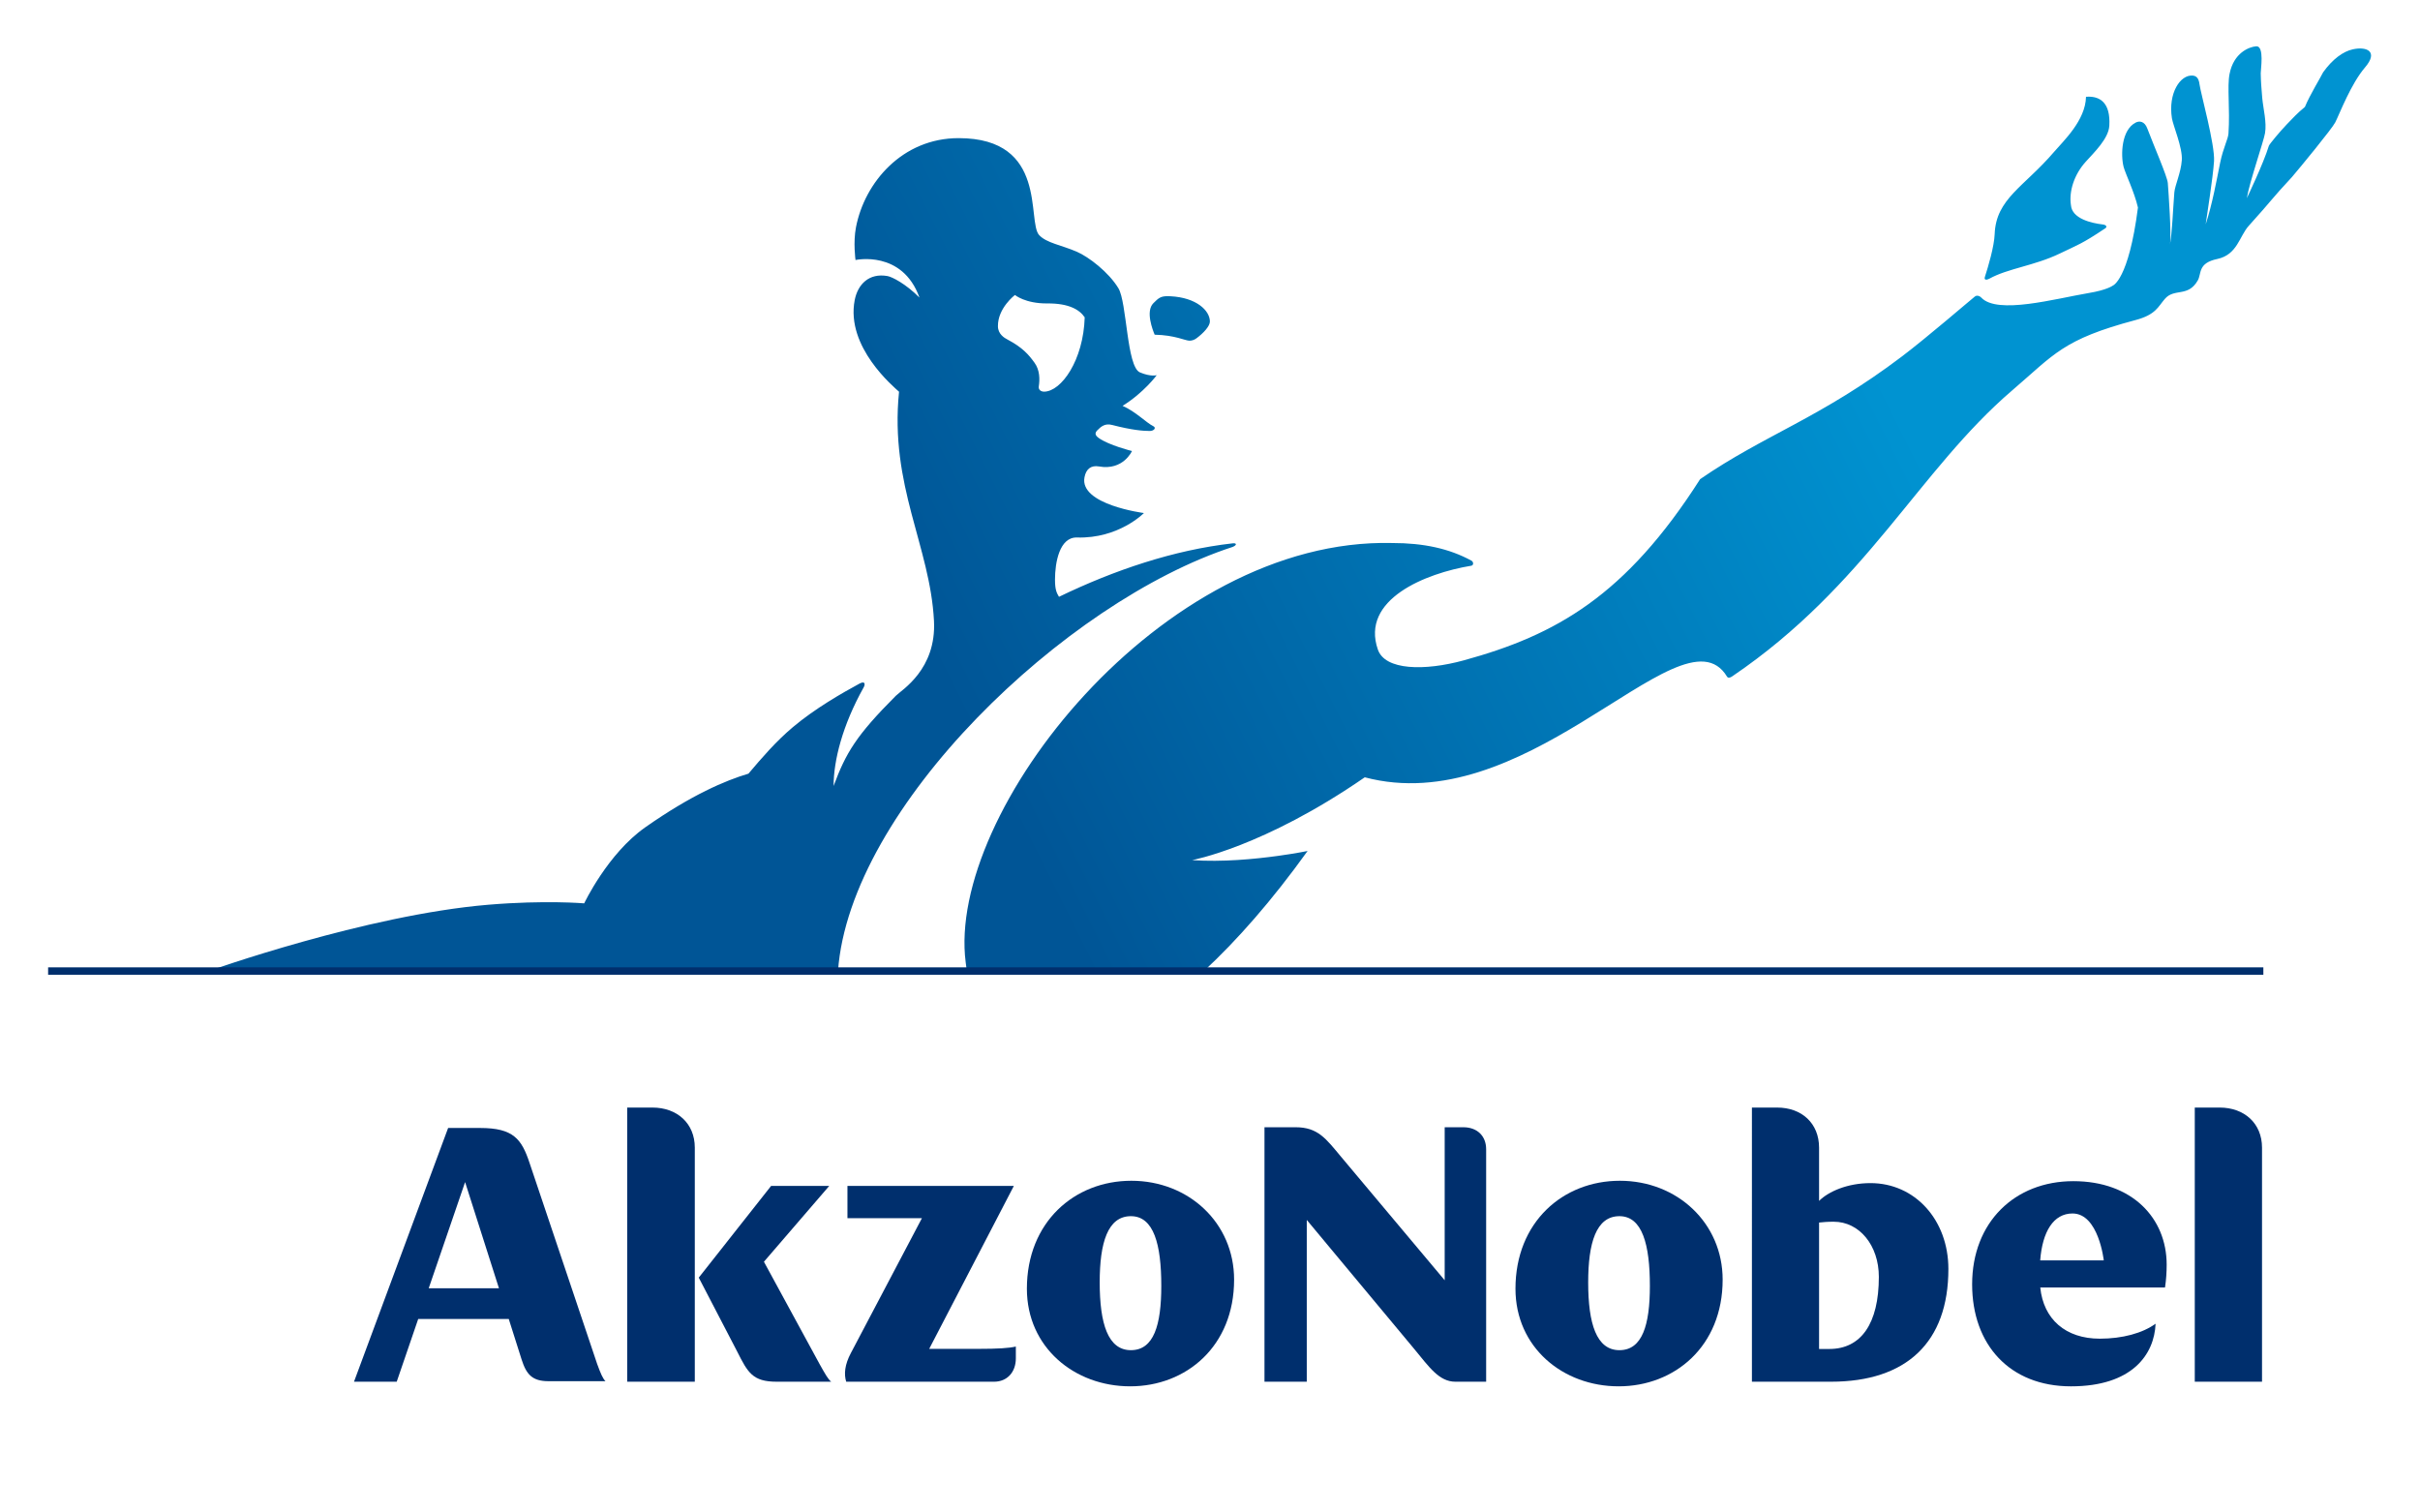 <?xml version="1.0" encoding="UTF-8" standalone="no"?>
<svg
        xmlns:dc="http://purl.org/dc/elements/1.1/"
        xmlns:cc="http://creativecommons.org/ns#"
        xmlns:rdf="http://www.w3.org/1999/02/22-rdf-syntax-ns#"
        xmlns="http://www.w3.org/2000/svg"
        viewBox="50 130 300 150"
        height="250"
        width="400"
        xml:space="preserve"
        id="svg2"
        version="1.1">
    <defs
            id="defs6"><clipPath
       id="clipPath18"
       clipPathUnits="userSpaceOnUse"><path
         id="path16"
         d="m 247.334,212.311 c -0.667,-0.051 -2.103,-0.611 -2.481,-2.58 v 0 c -0.233,-1.173 0.054,-3.252 -0.099,-5.526 v 0 c -0.033,-0.531 -0.482,-1.306 -0.774,-2.722 v 0 c -0.328,-1.625 -0.731,-3.857 -1.345,-5.728 v 0 c 0.082,0.63 0.68,4.333 0.776,5.872 v 0 c 0.097,1.532 -1.251,6.363 -1.347,7.133 v 0 c -0.075,0.62 -0.314,0.797 -0.635,0.827 v 0 c -1.153,0.103 -2.303,-1.631 -1.933,-3.975 v 0 c 0.12,-0.704 1,-2.737 0.919,-3.895 v 0 c -0.079,-1.158 -0.642,-2.342 -0.696,-3 v 0 c -0.13,-1.627 -0.206,-3.831 -0.411,-4.855 v 0 c 0.163,0.839 -0.13,4.874 -0.195,5.736 v 0 c -0.05,0.61 -1.303,3.467 -1.905,5.066 v 0 c -0.255,0.687 -0.734,0.727 -1.071,0.559 v 0 c -1.348,-0.675 -1.41,-3.018 -1.139,-4.109 v 0 c 0.162,-0.632 1.006,-2.35 1.338,-3.799 v 0 c -0.869,-6.775 -2.346,-7.263 -2.346,-7.263 v 0 c 0,0 -0.508,-0.404 -2.259,-0.692 v 0 c -3.075,-0.518 -8.473,-2.026 -9.97,-0.415 v 0 c -0.098,0.11 -0.376,0.267 -0.594,0.093 v 0 c -0.465,-0.367 -4.394,-3.759 -6.765,-5.559 v 0 c -7.565,-5.734 -12.797,-7.299 -18.783,-11.423 v 0 c -6.921,-10.85 -13.409,-14.504 -21.964,-16.848 v 0 c -3.674,-1.008 -7.342,-0.936 -8.006,1.001 v 0 c -1.62,4.659 4.415,7.089 8.685,7.795 v 0 c 0.228,0.032 0.234,0.356 0.01,0.477 v 0 c -2.061,1.119 -4.438,1.635 -7.347,1.635 v 0 c -21.48,0.532 -41.492,-25.084 -39.678,-39.002 v 0 c 0.027,-0.277 0.063,-0.551 0.107,-0.821 v 0 h 22.026 c 3.102,2.874 6.357,6.58 9.663,11.183 v 0 c 0,0 -1.104,-0.229 -2.761,-0.457 v 0 c -2.135,-0.295 -5.188,-0.589 -7.978,-0.393 v 0 c 0.02,0.012 6.616,1.186 16.055,7.701 v 0 c 7.325,-1.935 14.351,1.586 20.153,5.108 v 0 c 6.449,3.916 11.386,7.831 13.541,4.25 v 0 c 0.132,-0.204 0.417,-0.015 0.5,0.045 v 0 c 12.442,8.443 17.328,19.147 26.036,26.598 v 0 c 3.903,3.337 4.673,4.72 11.447,6.522 v 0 c 1.882,0.498 2.092,1.23 2.727,1.965 v 0 c 0.884,1.037 2.153,0.121 3.067,1.725 v 0 c 0.364,0.64 -0.02,1.61 1.819,1.992 v 0 c 1.857,0.397 2.042,2.109 2.922,3.086 v 0 c 2.307,2.552 2.023,2.395 4.007,4.523 v 0 c 0.743,0.864 3.748,4.521 4.036,5.094 v 0 c 0.422,0.842 1.459,3.586 2.777,5.122 v 0 c 1.265,1.48 0.138,1.957 -1.14,1.673 v 0 c -0.897,-0.193 -1.882,-0.904 -2.763,-2.133 v 0 c -0.229,-0.477 -1.253,-2.137 -1.695,-3.223 v 0 c -0.725,-0.597 -1.141,-1.058 -1.678,-1.615 v 0 c -0.665,-0.693 -1.63,-1.855 -1.675,-2.004 v 0 c -0.504,-1.654 -2.049,-4.869 -2.049,-4.869 v 0 c 0.23,1.438 1.58,5.342 1.692,6.051 v 0 c 0.168,1.013 -0.163,2.244 -0.259,3.256 v 0 c -0.065,0.771 -0.13,1.538 -0.141,2.306 v 0 c -0.007,0.345 0.348,2.513 -0.392,2.513 v 0 c -0.009,0 -0.019,0 -0.029,-0.001 m -15.828,-4.696 c -0.045,-2.206 -2.113,-4.121 -2.976,-5.13 v 0 c -2.778,-3.247 -5.397,-4.346 -5.518,-7.64 v 0 c -0.045,-1.163 -0.608,-3.048 -0.909,-3.978 v 0 c -0.11,-0.336 0.195,-0.289 0.407,-0.173 v 0 c 1.722,0.962 4.192,1.202 6.572,2.35 v 0 c 1.638,0.794 2.008,0.86 4.223,2.344 v 0 c 0.146,0.088 0.166,0.302 -0.247,0.353 v 0 c -1.031,0.122 -2.854,0.527 -2.953,1.795 v 0 c -0.195,1.258 0.276,2.822 1.38,4.042 v 0 c 0.773,0.86 2.121,2.143 2.19,3.347 v 0 c 0.127,2.202 -0.93,2.7 -1.918,2.7 v 0 c -0.084,0 -0.168,-0.004 -0.251,-0.01 m -114.39,-12.132 c -0.274,-1.418 -0.043,-3.048 -0.043,-3.048 v 0 c 0,0 4.355,0.956 5.945,-3.492 v 0 c -1.288,1.289 -2.532,1.918 -2.971,1.999 v 0 c -1.718,0.306 -2.764,-0.768 -3.05,-2.237 v 0 c -0.845,-4.369 3.656,-8.088 4.123,-8.521 v 0 c -0.886,-8.769 2.889,-14.336 3.25,-21.313 v 0 c 0.231,-4.521 -3,-6.415 -3.55,-6.965 v 0 c -3.674,-3.679 -4.649,-5.315 -5.786,-8.389 v 0 c 0,2.368 0.819,5.634 2.796,9.172 v 0 c 0.156,0.271 0.147,0.637 -0.382,0.354 v 0 c -1.612,-0.875 -4.134,-2.311 -6.198,-4.05 v 0 c -1.593,-1.34 -2.891,-2.86 -4.136,-4.329 v 0 c -2.123,-0.626 -5.301,-1.974 -9.586,-4.983 v 0 c -3.51,-2.459 -5.688,-7.078 -5.688,-7.078 v 0 c 0,0 -3.624,0.315 -8.91,-0.128 v 0 c -11.384,-0.949 -26.052,-6.182 -26.052,-6.182 v 0 h 58.564 c 1.081,15.221 21.128,34.39 36.695,39.455 v 0 c 0.417,0.165 0.409,0.386 0,0.336 v 0 c -5.47,-0.619 -10.997,-2.486 -16.142,-4.972 v 0 c -0.212,0.359 -0.371,0.642 -0.371,1.602 v 0 c 0,1.58 0.416,3.956 2.039,3.914 v 0 c 3.894,-0.12 6.231,2.275 6.231,2.275 v 0 c 0,0 -6.022,0.775 -5.526,3.328 v 0 c 0.145,0.772 0.612,1.135 1.351,1.004 v 0 c 2.26,-0.4 3.065,1.435 3.065,1.435 v 0 c 0,0 -2.158,0.536 -3.1,1.217 v 0 c -0.193,0.143 -0.452,0.377 -0.145,0.689 v 0 c 0.366,0.378 0.737,0.688 1.397,0.518 v 0 c 1.839,-0.478 2.899,-0.56 3.512,-0.56 v 0 c 0.379,0.007 0.624,0.291 0.317,0.447 v 0 c -0.672,0.332 -1.607,1.341 -2.858,1.891 v 0 c 1.975,1.215 3.177,2.851 3.177,2.851 v 0 c 0,0 -0.542,-0.17 -1.562,0.261 v 0 c -1.239,0.524 -1.202,6.539 -2.008,7.837 v 0 c -0.9,1.48 -2.737,2.894 -3.858,3.383 v 0 c -1.441,0.624 -2.818,0.81 -3.503,1.546 v 0 c -1.164,1.257 0.873,9.02 -7.49,9.02 v 0 c -5.235,0 -8.743,-4.115 -9.547,-8.287 m 17.001,-14.803 c 0.104,0.676 0.092,1.521 -0.39,2.192 v 0 c -0.546,0.763 -1.125,1.431 -2.534,2.176 v 0 c -0.283,0.146 -0.874,0.503 -0.876,1.232 v 0 c -0.019,1.69 1.582,2.903 1.582,2.903 v 0 c 0,0 0.955,-0.801 2.997,-0.786 v 0 c 2.037,0.021 3.023,-0.596 3.491,-1.293 v 0 c -0.119,-3.992 -2.172,-6.889 -3.767,-6.911 v 0 c -0.353,0 -0.546,0.214 -0.503,0.487 m 10.656,7.739 c -0.757,-0.753 -0.047,-2.533 0.12,-2.93 v 0 c 1.892,-0.037 2.838,-0.557 3.242,-0.557 v 0 c 0.248,0.002 0.478,0.094 0.652,0.227 v 0 c 0.64,0.473 1.249,1.127 1.242,1.564 v 0 c -0.009,1.021 -1.264,2.217 -3.652,2.341 v 0 c -0.102,0.005 -0.195,0.008 -0.28,0.008 v 0 c -0.644,0 -0.843,-0.168 -1.324,-0.653" /></clipPath>
        <linearGradient
                id="linearGradient32"
                spreadMethod="pad"
                gradientTransform="matrix(194.187,98.943,98.943,-194.187,57.708,124.664)"
                gradientUnits="userSpaceOnUse"
                y2="0"
                x2="1"
                y1="0"
                x1="0"><stop
         id="stop24"
         offset="0"
         style="stop-opacity:1;stop-color:#005596" />
            <stop
                    id="stop26"
                    offset="0.337"
                    style="stop-opacity:1;stop-color:#005596"/>
            <stop
                    id="stop28"
                    offset="0.75"
                    style="stop-opacity:1;stop-color:#0093d1"/>
            <stop
                    id="stop30"
                    offset="1"
                    style="stop-opacity:1;stop-color:#0093d1"/></linearGradient>
        <clipPath
                id="clipPath42"
                clipPathUnits="userSpaceOnUse"><path
         id="path40"
         d="M 0,300 H 300 V 0 H 0 Z" /></clipPath></defs>
    <g
            transform="matrix(1.333,0,0,-1.333,0,400)"
            id="g10"><g
       id="g12"><g
         clip-path="url(#clipPath18)"
         id="g14"><g
           id="g20"><g
             id="g22"><path
               id="path34"
               style="fill:url(#linearGradient32);stroke:none"
               d="m 247.334,212.311 c -0.667,-0.051 -2.103,-0.611 -2.481,-2.58 v 0 c -0.233,-1.173 0.054,-3.252 -0.099,-5.526 v 0 c -0.033,-0.531 -0.482,-1.306 -0.774,-2.722 v 0 c -0.328,-1.625 -0.731,-3.857 -1.345,-5.728 v 0 c 0.082,0.63 0.68,4.333 0.776,5.872 v 0 c 0.097,1.532 -1.251,6.363 -1.347,7.133 v 0 c -0.075,0.62 -0.314,0.797 -0.635,0.827 v 0 c -1.153,0.103 -2.303,-1.631 -1.933,-3.975 v 0 c 0.12,-0.704 1,-2.737 0.919,-3.895 v 0 c -0.079,-1.158 -0.642,-2.342 -0.696,-3 v 0 c -0.13,-1.627 -0.206,-3.831 -0.411,-4.855 v 0 c 0.163,0.839 -0.13,4.874 -0.195,5.736 v 0 c -0.05,0.61 -1.303,3.467 -1.905,5.066 v 0 c -0.255,0.687 -0.734,0.727 -1.071,0.559 v 0 c -1.348,-0.675 -1.41,-3.018 -1.139,-4.109 v 0 c 0.162,-0.632 1.006,-2.35 1.338,-3.799 v 0 c -0.869,-6.775 -2.346,-7.263 -2.346,-7.263 v 0 c 0,0 -0.508,-0.404 -2.259,-0.692 v 0 c -3.075,-0.518 -8.473,-2.026 -9.97,-0.415 v 0 c -0.098,0.11 -0.376,0.267 -0.594,0.093 v 0 c -0.465,-0.367 -4.394,-3.759 -6.765,-5.559 v 0 c -7.565,-5.734 -12.797,-7.299 -18.783,-11.423 v 0 c -6.921,-10.85 -13.409,-14.504 -21.964,-16.848 v 0 c -3.674,-1.008 -7.342,-0.936 -8.006,1.001 v 0 c -1.62,4.659 4.415,7.089 8.685,7.795 v 0 c 0.228,0.032 0.234,0.356 0.01,0.477 v 0 c -2.061,1.119 -4.438,1.635 -7.347,1.635 v 0 c -21.48,0.532 -41.492,-25.084 -39.678,-39.002 v 0 c 0.027,-0.277 0.063,-0.551 0.107,-0.821 v 0 h 22.026 c 3.102,2.874 6.357,6.58 9.663,11.183 v 0 c 0,0 -1.104,-0.229 -2.761,-0.457 v 0 c -2.135,-0.295 -5.188,-0.589 -7.978,-0.393 v 0 c 0.02,0.012 6.616,1.186 16.055,7.701 v 0 c 7.325,-1.935 14.351,1.586 20.153,5.108 v 0 c 6.449,3.916 11.386,7.831 13.541,4.25 v 0 c 0.132,-0.204 0.417,-0.015 0.5,0.045 v 0 c 12.442,8.443 17.328,19.147 26.036,26.598 v 0 c 3.903,3.337 4.673,4.72 11.447,6.522 v 0 c 1.882,0.498 2.092,1.23 2.727,1.965 v 0 c 0.884,1.037 2.153,0.121 3.067,1.725 v 0 c 0.364,0.64 -0.02,1.61 1.819,1.992 v 0 c 1.857,0.397 2.042,2.109 2.922,3.086 v 0 c 2.307,2.552 2.023,2.395 4.007,4.523 v 0 c 0.743,0.864 3.748,4.521 4.036,5.094 v 0 c 0.422,0.842 1.459,3.586 2.777,5.122 v 0 c 1.265,1.48 0.138,1.957 -1.14,1.673 v 0 c -0.897,-0.193 -1.882,-0.904 -2.763,-2.133 v 0 c -0.229,-0.477 -1.253,-2.137 -1.695,-3.223 v 0 c -0.725,-0.597 -1.141,-1.058 -1.678,-1.615 v 0 c -0.665,-0.693 -1.63,-1.855 -1.675,-2.004 v 0 c -0.504,-1.654 -2.049,-4.869 -2.049,-4.869 v 0 c 0.23,1.438 1.58,5.342 1.692,6.051 v 0 c 0.168,1.013 -0.163,2.244 -0.259,3.256 v 0 c -0.065,0.771 -0.13,1.538 -0.141,2.306 v 0 c -0.007,0.345 0.348,2.513 -0.392,2.513 v 0 c -0.009,0 -0.019,0 -0.029,-0.001 m -15.828,-4.696 c -0.045,-2.206 -2.113,-4.121 -2.976,-5.13 v 0 c -2.778,-3.247 -5.397,-4.346 -5.518,-7.64 v 0 c -0.045,-1.163 -0.608,-3.048 -0.909,-3.978 v 0 c -0.11,-0.336 0.195,-0.289 0.407,-0.173 v 0 c 1.722,0.962 4.192,1.202 6.572,2.35 v 0 c 1.638,0.794 2.008,0.86 4.223,2.344 v 0 c 0.146,0.088 0.166,0.302 -0.247,0.353 v 0 c -1.031,0.122 -2.854,0.527 -2.953,1.795 v 0 c -0.195,1.258 0.276,2.822 1.38,4.042 v 0 c 0.773,0.86 2.121,2.143 2.19,3.347 v 0 c 0.127,2.202 -0.93,2.7 -1.918,2.7 v 0 c -0.084,0 -0.168,-0.004 -0.251,-0.01 m -114.39,-12.132 c -0.274,-1.418 -0.043,-3.048 -0.043,-3.048 v 0 c 0,0 4.355,0.956 5.945,-3.492 v 0 c -1.288,1.289 -2.532,1.918 -2.971,1.999 v 0 c -1.718,0.306 -2.764,-0.768 -3.05,-2.237 v 0 c -0.845,-4.369 3.656,-8.088 4.123,-8.521 v 0 c -0.886,-8.769 2.889,-14.336 3.25,-21.313 v 0 c 0.231,-4.521 -3,-6.415 -3.55,-6.965 v 0 c -3.674,-3.679 -4.649,-5.315 -5.786,-8.389 v 0 c 0,2.368 0.819,5.634 2.796,9.172 v 0 c 0.156,0.271 0.147,0.637 -0.382,0.354 v 0 c -1.612,-0.875 -4.134,-2.311 -6.198,-4.05 v 0 c -1.593,-1.34 -2.891,-2.86 -4.136,-4.329 v 0 c -2.123,-0.626 -5.301,-1.974 -9.586,-4.983 v 0 c -3.51,-2.459 -5.688,-7.078 -5.688,-7.078 v 0 c 0,0 -3.624,0.315 -8.91,-0.128 v 0 c -11.384,-0.949 -26.052,-6.182 -26.052,-6.182 v 0 h 58.564 c 1.081,15.221 21.128,34.39 36.695,39.455 v 0 c 0.417,0.165 0.409,0.386 0,0.336 v 0 c -5.47,-0.619 -10.997,-2.486 -16.142,-4.972 v 0 c -0.212,0.359 -0.371,0.642 -0.371,1.602 v 0 c 0,1.58 0.416,3.956 2.039,3.914 v 0 c 3.894,-0.12 6.231,2.275 6.231,2.275 v 0 c 0,0 -6.022,0.775 -5.526,3.328 v 0 c 0.145,0.772 0.612,1.135 1.351,1.004 v 0 c 2.26,-0.4 3.065,1.435 3.065,1.435 v 0 c 0,0 -2.158,0.536 -3.1,1.217 v 0 c -0.193,0.143 -0.452,0.377 -0.145,0.689 v 0 c 0.366,0.378 0.737,0.688 1.397,0.518 v 0 c 1.839,-0.478 2.899,-0.56 3.512,-0.56 v 0 c 0.379,0.007 0.624,0.291 0.317,0.447 v 0 c -0.672,0.332 -1.607,1.341 -2.858,1.891 v 0 c 1.975,1.215 3.177,2.851 3.177,2.851 v 0 c 0,0 -0.542,-0.17 -1.562,0.261 v 0 c -1.239,0.524 -1.202,6.539 -2.008,7.837 v 0 c -0.9,1.48 -2.737,2.894 -3.858,3.383 v 0 c -1.441,0.624 -2.818,0.81 -3.503,1.546 v 0 c -1.164,1.257 0.873,9.02 -7.49,9.02 v 0 c -5.235,0 -8.743,-4.115 -9.547,-8.287 m 17.001,-14.803 c 0.104,0.676 0.092,1.521 -0.39,2.192 v 0 c -0.546,0.763 -1.125,1.431 -2.534,2.176 v 0 c -0.283,0.146 -0.874,0.503 -0.876,1.232 v 0 c -0.019,1.69 1.582,2.903 1.582,2.903 v 0 c 0,0 0.955,-0.801 2.997,-0.786 v 0 c 2.037,0.021 3.023,-0.596 3.491,-1.293 v 0 c -0.119,-3.992 -2.172,-6.889 -3.767,-6.911 v 0 c -0.353,0 -0.546,0.214 -0.503,0.487 m 10.656,7.739 c -0.757,-0.753 -0.047,-2.533 0.12,-2.93 v 0 c 1.892,-0.037 2.838,-0.557 3.242,-0.557 v 0 c 0.248,0.002 0.478,0.094 0.652,0.227 v 0 c 0.64,0.473 1.249,1.127 1.242,1.564 v 0 c -0.009,1.021 -1.264,2.217 -3.652,2.341 v 0 c -0.102,0.005 -0.195,0.008 -0.28,0.008 v 0 c -0.644,0 -0.843,-0.168 -1.324,-0.653" /></g></g></g></g>
        <g
                id="g36"><g
         clip-path="url(#clipPath42)"
         id="g38"><g
           transform="translate(116.204,88.118)"
           id="g44"><path
             id="path46"
             style="fill:#002f6d;fill-opacity:1;fill-rule:nonzero;stroke:none"
             d="m 0,0 h 13.754 c 1.213,0 2.023,0.891 2.023,2.172 V 3.27 C 15.115,3.121 14.124,3.055 12.247,3.055 H 7.719 l 7.874,15.156 H 0.117 V 15.209 H 7.043 L 0.445,2.684 C -0.144,1.583 -0.216,0.703 0,0" /></g><g
                transform="translate(102.493,97.798)"
                id="g48"><path
             id="path50"
             style="fill:#002f6d;fill-opacity:1;fill-rule:nonzero;stroke:none"
             d="M 0,0 3.564,-6.855 C 4.557,-8.824 4.999,-9.68 7.245,-9.68 h 5.071 c -0.29,0.229 -0.552,0.703 -1.066,1.615 L 6.06,1.477 12.135,8.531 H 6.729 Z" /></g><g
                transform="translate(95.837,88.118)"
                id="g52"><path
             id="path54"
             style="fill:#002f6d;fill-opacity:1;fill-rule:nonzero;stroke:none"
             d="m 0,0 h 6.288 v 21.773 c 0,2.26 -1.655,3.723 -3.933,3.723 H 0 Z" /></g><g
                transform="translate(77.38,96.81)"
                id="g56"><path
             id="path58"
             style="fill:#002f6d;fill-opacity:1;fill-rule:nonzero;stroke:none"
             d="M 0,0 3.383,9.873 6.531,0 Z M 15.663,-7.039 9.379,11.648 C 8.64,13.879 7.872,14.905 4.784,14.905 H 1.804 L -6.948,-8.691 h 3.972 l 1.999,5.834 h 8.42 L 8.64,-6.631 c 0.445,-1.394 0.995,-2.012 2.502,-2.012 h 5.295 c -0.25,0.256 -0.44,0.688 -0.774,1.604" /></g><g
                transform="translate(142.681,91.051)"
                id="g60"><path
             id="path62"
             style="fill:#002f6d;fill-opacity:1;fill-rule:nonzero;stroke:none"
             d="m 0,0 c -2.131,0 -2.901,2.462 -2.901,6.309 0,3.659 0.734,6.153 2.901,6.153 2.136,0 2.827,-2.641 2.827,-6.479 C 2.827,2.345 2.136,0 0,0 m -0.072,-3.362 c 5.224,0 9.67,3.73 9.67,9.92 0,5.285 -4.231,9.197 -9.558,9.197 -5.291,0 -9.713,-3.846 -9.713,-10.039 0,-5.453 4.422,-9.078 9.601,-9.078" /></g><g
                transform="translate(155.104,88.118)"
                id="g64"><path
             id="path66"
             style="fill:#002f6d;fill-opacity:1;fill-rule:nonzero;stroke:none"
             d="m 0,0 h 3.933 v 15.045 l 9.994,-12 C 15.324,1.355 16.242,0 17.754,0 h 2.861 v 21.615 c 0,1.247 -0.84,2.051 -2.125,2.051 H 16.759 V 9.435 L 7.148,20.889 C 5.714,22.604 4.981,23.666 2.891,23.666 H 0 Z" /></g><g
                transform="translate(188.114,91.051)"
                id="g68"><path
             id="path70"
             style="fill:#002f6d;fill-opacity:1;fill-rule:nonzero;stroke:none"
             d="m 0,0 c -2.136,0 -2.906,2.462 -2.906,6.302 0,3.666 0.734,6.16 2.906,6.16 2.129,0 2.832,-2.645 2.832,-6.49 C 2.832,2.345 2.129,0 0,0 m -0.074,-3.362 c 5.221,0 9.673,3.73 9.673,9.92 0,5.273 -4.234,9.197 -9.558,9.197 -5.299,0 -9.709,-3.846 -9.709,-10.039 0,-5.457 4.41,-9.078 9.594,-9.078" /></g><g
                transform="translate(227.244,99.403)"
                id="g72"><path
             id="path74"
             style="fill:#002f6d;fill-opacity:1;fill-rule:nonzero;stroke:none"
             d="M 0,0 C 0.206,2.677 1.237,4.361 3.007,4.361 5.433,4.361 5.913,0 5.913,0 Z m 11.608,-2.521 c 0.113,0.726 0.154,1.462 0.154,2.121 0,4.324 -3.203,7.766 -8.679,7.766 -5.441,0 -9.412,-3.809 -9.412,-9.596 0,-5.606 3.49,-9.485 9.19,-9.485 5.698,0 7.752,2.965 7.871,5.824 -1.216,-0.884 -3.092,-1.392 -5.189,-1.392 -3.181,0 -5.242,1.81 -5.536,4.762 z" /></g><g
                transform="translate(207.637,91.163)"
                id="g76"><path
             id="path78"
             style="fill:#002f6d;fill-opacity:1;fill-rule:nonzero;stroke:none"
             d="m 0,0 h -0.957 v 11.758 c 0.404,0.039 0.739,0.076 1.363,0.076 2.392,0 4.196,-2.203 4.196,-5.128 C 4.602,2.35 2.942,0 0,0 m 3.827,15.425 c -2.134,0 -3.901,-0.775 -4.784,-1.654 v 4.951 c 0,2.266 -1.614,3.729 -3.895,3.729 h -2.35 V -3.045 H 0.15 c 7.021,0 10.919,3.665 10.919,10.483 0,4.578 -3.121,7.987 -7.242,7.987" /></g><g
                transform="translate(241.62,88.118)"
                id="g80"><path
             id="path82"
             style="fill:#002f6d;fill-opacity:1;fill-rule:nonzero;stroke:none"
             d="m 0,0 h 6.254 v 21.767 c 0,2.266 -1.655,3.729 -3.935,3.729 H 0 Z" /></g><path
                id="path84"
                style="fill:#002f6d;fill-opacity:1;fill-rule:nonzero;stroke:none"
                d="M 247.998,125.965 H 41.984 v 0.689 h 206.014 z"/></g></g></g></svg>